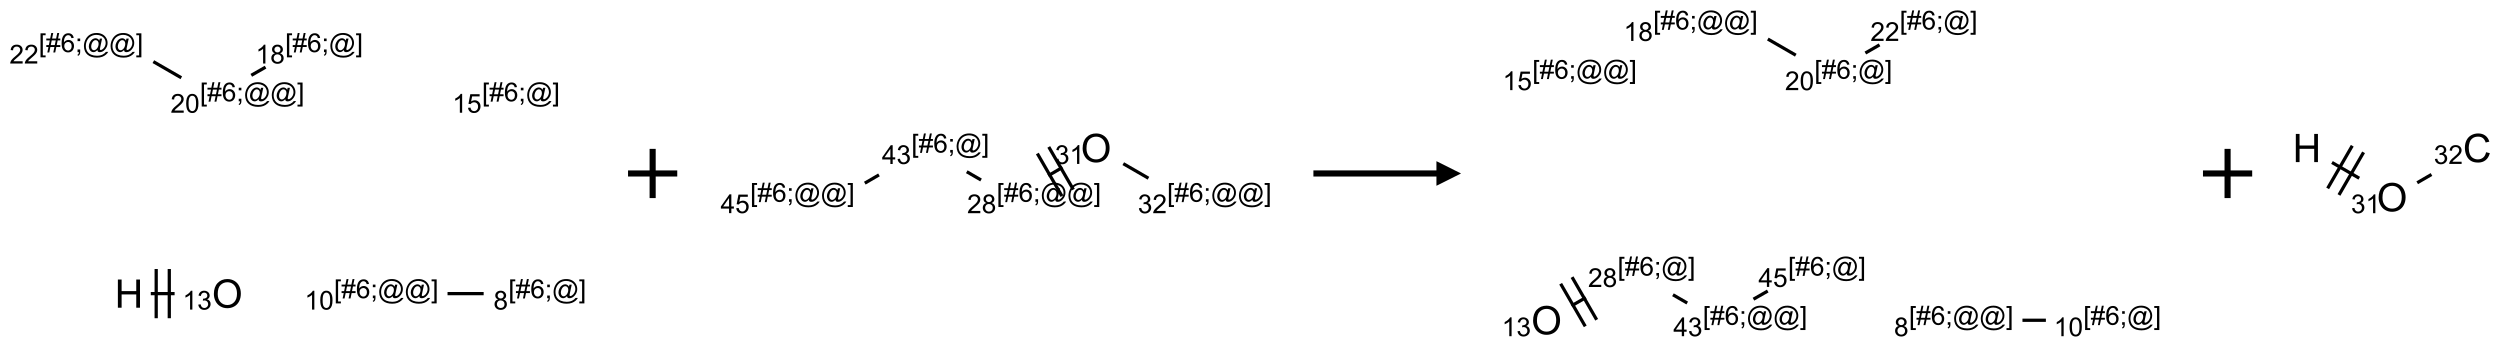<?xml version="1.0" encoding="UTF-8"?>
<svg xmlns="http://www.w3.org/2000/svg" xmlns:xlink="http://www.w3.org/1999/xlink" width="1016" height="141" viewBox="0 0 1016 141">
<defs>
<g>
<g id="glyph-0-0">
<path d="M 2 0 L 2 -10 L 10 -10 L 10 0 Z M 2.25 -0.25 L 9.75 -0.25 L 9.75 -9.75 L 2.25 -9.75 Z M 2.25 -0.25 "/>
</g>
<g id="glyph-0-1">
<path d="M 1.281 0 L 1.281 -11.453 L 2.797 -11.453 L 2.797 -6.75 L 8.75 -6.75 L 8.75 -11.453 L 10.266 -11.453 L 10.266 0 L 8.75 0 L 8.75 -5.398 L 2.797 -5.398 L 2.797 0 Z M 1.281 0 "/>
</g>
<g id="glyph-0-2">
<path d="M 0.773 -5.578 C 0.773 -7.48 1.285 -8.969 2.305 -10.043 C 3.324 -11.117 4.645 -11.656 6.258 -11.656 C 7.316 -11.656 8.27 -11.402 9.117 -10.898 C 9.965 -10.395 10.613 -9.688 11.059 -8.785 C 11.504 -7.883 11.727 -6.855 11.727 -5.711 C 11.727 -4.551 11.492 -3.512 11.023 -2.594 C 10.555 -1.676 9.891 -0.984 9.031 -0.512 C 8.172 -0.039 7.246 0.195 6.25 0.195 C 5.172 0.195 4.207 -0.066 3.359 -0.586 C 2.512 -1.105 1.867 -1.816 1.43 -2.719 C 0.992 -3.621 0.773 -4.574 0.773 -5.578 Z M 2.336 -5.555 C 2.336 -4.176 2.707 -3.086 3.449 -2.293 C 4.191 -1.5 5.121 -1.102 6.242 -1.102 C 7.383 -1.102 8.32 -1.504 9.059 -2.305 C 9.797 -3.105 10.164 -4.246 10.164 -5.719 C 10.164 -6.652 10.008 -7.465 9.691 -8.16 C 9.375 -8.855 8.914 -9.395 8.309 -9.777 C 7.703 -10.16 7.02 -10.352 6.266 -10.352 C 5.191 -10.352 4.27 -9.984 3.496 -9.246 C 2.723 -8.508 2.336 -7.277 2.336 -5.555 Z M 2.336 -5.555 "/>
</g>
<g id="glyph-0-3">
<path d="M 9.406 -4.016 L 10.922 -3.633 C 10.605 -2.387 10.031 -1.438 9.207 -0.785 C 8.383 -0.133 7.371 0.195 6.18 0.195 C 4.945 0.195 3.941 -0.055 3.168 -0.559 C 2.395 -1.062 1.805 -1.789 1.402 -2.742 C 1 -3.695 0.797 -4.719 0.797 -5.812 C 0.797 -7.004 1.023 -8.047 1.48 -8.934 C 1.938 -9.82 2.586 -10.496 3.426 -10.957 C 4.266 -11.418 5.191 -11.648 6.203 -11.648 C 7.348 -11.648 8.312 -11.355 9.094 -10.773 C 9.875 -10.191 10.418 -9.371 10.727 -8.312 L 9.234 -7.961 C 8.969 -8.793 8.582 -9.402 8.078 -9.781 C 7.574 -10.16 6.938 -10.352 6.172 -10.352 C 5.293 -10.352 4.555 -10.141 3.965 -9.719 C 3.375 -9.297 2.957 -8.73 2.719 -8.02 C 2.48 -7.309 2.359 -6.574 2.359 -5.82 C 2.359 -4.848 2.5 -3.996 2.785 -3.27 C 3.07 -2.543 3.512 -2 4.109 -1.641 C 4.707 -1.281 5.355 -1.102 6.055 -1.102 C 6.902 -1.102 7.621 -1.348 8.211 -1.836 C 8.801 -2.324 9.199 -3.051 9.406 -4.016 Z M 9.406 -4.016 "/>
</g>
<g id="glyph-1-0">
<path d="M 1.332 0 L 1.332 -6.668 L 6.668 -6.668 L 6.668 0 Z M 1.5 -0.168 L 6.5 -0.168 L 6.5 -6.5 L 1.5 -6.5 Z M 1.5 -0.168 "/>
</g>
<g id="glyph-1-1">
<path d="M 3.973 0 L 3.035 0 L 3.035 -5.973 C 2.809 -5.758 2.516 -5.543 2.148 -5.328 C 1.781 -5.113 1.453 -4.953 1.16 -4.844 L 1.16 -5.75 C 1.684 -5.996 2.145 -6.297 2.535 -6.645 C 2.93 -6.996 3.207 -7.336 3.371 -7.668 L 3.973 -7.668 Z M 3.973 0 "/>
</g>
<g id="glyph-1-2">
<path d="M 0.449 -2.016 L 1.387 -2.141 C 1.492 -1.609 1.676 -1.227 1.934 -0.992 C 2.191 -0.758 2.508 -0.641 2.879 -0.641 C 3.32 -0.641 3.695 -0.793 3.996 -1.098 C 4.301 -1.402 4.453 -1.781 4.453 -2.234 C 4.453 -2.664 4.312 -3.02 4.031 -3.301 C 3.75 -3.578 3.391 -3.719 2.957 -3.719 C 2.781 -3.719 2.562 -3.684 2.297 -3.613 L 2.402 -4.438 C 2.465 -4.43 2.516 -4.426 2.551 -4.426 C 2.949 -4.426 3.312 -4.531 3.629 -4.738 C 3.949 -4.949 4.109 -5.27 4.109 -5.703 C 4.109 -6.047 3.992 -6.332 3.762 -6.559 C 3.527 -6.785 3.227 -6.895 2.859 -6.895 C 2.496 -6.895 2.191 -6.781 1.949 -6.551 C 1.707 -6.324 1.547 -5.98 1.48 -5.52 L 0.543 -5.688 C 0.656 -6.316 0.918 -6.805 1.324 -7.148 C 1.73 -7.492 2.234 -7.668 2.84 -7.668 C 3.254 -7.668 3.641 -7.578 3.988 -7.398 C 4.34 -7.219 4.609 -6.977 4.793 -6.668 C 4.98 -6.359 5.074 -6.031 5.074 -5.684 C 5.074 -5.352 4.984 -5.051 4.809 -4.781 C 4.629 -4.512 4.367 -4.297 4.02 -4.137 C 4.473 -4.031 4.824 -3.816 5.074 -3.488 C 5.324 -3.16 5.449 -2.75 5.449 -2.254 C 5.449 -1.59 5.203 -1.023 4.719 -0.559 C 4.234 -0.098 3.617 0.137 2.875 0.137 C 2.203 0.137 1.648 -0.062 1.207 -0.465 C 0.762 -0.863 0.512 -1.379 0.449 -2.016 Z M 0.449 -2.016 "/>
</g>
<g id="glyph-1-3">
<path d="M 0.723 2.121 L 0.723 -7.637 L 2.793 -7.637 L 2.793 -6.859 L 1.66 -6.859 L 1.66 1.344 L 2.793 1.344 L 2.793 2.121 Z M 0.723 2.121 "/>
</g>
<g id="glyph-1-4">
<path d="M 0.535 0.129 L 0.988 -2.09 L 0.109 -2.09 L 0.109 -2.863 L 1.145 -2.863 L 1.531 -4.754 L 0.109 -4.754 L 0.109 -5.531 L 1.688 -5.531 L 2.141 -7.766 L 2.922 -7.766 L 2.469 -5.531 L 4.109 -5.531 L 4.562 -7.766 L 5.348 -7.766 L 4.895 -5.531 L 5.797 -5.531 L 5.797 -4.754 L 4.738 -4.754 L 4.348 -2.863 L 5.797 -2.863 L 5.797 -2.09 L 4.191 -2.09 L 3.738 0.129 L 2.957 0.129 L 3.406 -2.09 L 1.77 -2.09 L 1.316 0.129 Z M 1.926 -2.863 L 3.562 -2.863 L 3.953 -4.754 L 2.312 -4.754 Z M 1.926 -2.863 "/>
</g>
<g id="glyph-1-5">
<path d="M 5.309 -5.766 L 4.375 -5.691 C 4.293 -6.059 4.172 -6.328 4.02 -6.496 C 3.766 -6.762 3.453 -6.895 3.082 -6.895 C 2.785 -6.895 2.523 -6.812 2.297 -6.645 C 2 -6.43 1.77 -6.117 1.598 -5.703 C 1.43 -5.289 1.34 -4.703 1.332 -3.938 C 1.559 -4.281 1.836 -4.535 2.16 -4.703 C 2.488 -4.871 2.828 -4.953 3.188 -4.953 C 3.812 -4.953 4.344 -4.723 4.785 -4.262 C 5.223 -3.801 5.441 -3.207 5.441 -2.48 C 5.441 -2 5.34 -1.555 5.133 -1.145 C 4.926 -0.73 4.641 -0.418 4.281 -0.199 C 3.922 0.02 3.512 0.129 3.051 0.129 C 2.27 0.129 1.633 -0.156 1.141 -0.73 C 0.648 -1.305 0.402 -2.254 0.402 -3.574 C 0.402 -5.051 0.672 -6.121 1.219 -6.793 C 1.695 -7.375 2.336 -7.668 3.141 -7.668 C 3.742 -7.668 4.234 -7.5 4.617 -7.16 C 5 -6.824 5.23 -6.359 5.309 -5.766 Z M 1.48 -2.473 C 1.48 -2.152 1.547 -1.844 1.684 -1.547 C 1.82 -1.25 2.016 -1.027 2.262 -0.871 C 2.508 -0.719 2.766 -0.641 3.035 -0.641 C 3.434 -0.641 3.773 -0.801 4.059 -1.121 C 4.344 -1.441 4.484 -1.875 4.484 -2.422 C 4.484 -2.949 4.344 -3.367 4.062 -3.668 C 3.781 -3.973 3.426 -4.125 3 -4.125 C 2.578 -4.125 2.219 -3.973 1.922 -3.668 C 1.625 -3.363 1.48 -2.969 1.48 -2.473 Z M 1.48 -2.473 "/>
</g>
<g id="glyph-1-6">
<path d="M 0.949 -4.465 L 0.949 -5.531 L 2.016 -5.531 L 2.016 -4.465 Z M 0.949 0 L 0.949 -1.066 L 2.016 -1.066 L 2.016 0 C 2.016 0.391 1.945 0.711 1.809 0.949 C 1.668 1.191 1.449 1.379 1.145 1.512 L 0.887 1.109 C 1.082 1.023 1.23 0.895 1.324 0.727 C 1.418 0.559 1.469 0.316 1.48 0 Z M 0.949 0 "/>
</g>
<g id="glyph-1-7">
<path d="M 6.047 -0.848 C 5.82 -0.59 5.57 -0.379 5.289 -0.223 C 5.008 -0.062 4.73 0.016 4.449 0.016 C 4.141 0.016 3.84 -0.074 3.547 -0.254 C 3.254 -0.434 3.02 -0.715 2.836 -1.09 C 2.652 -1.465 2.562 -1.875 2.562 -2.324 C 2.562 -2.875 2.703 -3.43 2.988 -3.98 C 3.27 -4.535 3.621 -4.953 4.043 -5.23 C 4.461 -5.508 4.871 -5.645 5.266 -5.645 C 5.566 -5.645 5.855 -5.566 6.129 -5.41 C 6.402 -5.25 6.641 -5.012 6.84 -4.688 L 7.016 -5.496 L 7.949 -5.496 L 7.199 -2 C 7.094 -1.516 7.043 -1.246 7.043 -1.191 C 7.043 -1.098 7.078 -1.02 7.148 -0.949 C 7.219 -0.883 7.305 -0.848 7.406 -0.848 C 7.59 -0.848 7.832 -0.953 8.129 -1.168 C 8.527 -1.445 8.84 -1.816 9.07 -2.285 C 9.301 -2.75 9.418 -3.234 9.418 -3.73 C 9.418 -4.309 9.27 -4.852 8.973 -5.355 C 8.676 -5.859 8.23 -6.262 7.645 -6.562 C 7.055 -6.863 6.406 -7.016 5.691 -7.016 C 4.879 -7.016 4.137 -6.824 3.465 -6.445 C 2.793 -6.066 2.273 -5.52 1.902 -4.809 C 1.535 -4.098 1.348 -3.34 1.348 -2.527 C 1.348 -1.676 1.535 -0.941 1.902 -0.328 C 2.273 0.285 2.809 0.742 3.508 1.035 C 4.207 1.328 4.984 1.473 5.832 1.473 C 6.742 1.473 7.504 1.32 8.121 1.016 C 8.734 0.711 9.195 0.34 9.5 -0.098 L 10.441 -0.098 C 10.266 0.266 9.961 0.637 9.531 1.016 C 9.102 1.395 8.59 1.695 7.996 1.914 C 7.402 2.133 6.688 2.246 5.848 2.246 C 5.078 2.246 4.367 2.145 3.715 1.949 C 3.066 1.75 2.512 1.453 2.051 1.055 C 1.594 0.656 1.25 0.199 1.016 -0.316 C 0.723 -0.973 0.578 -1.684 0.578 -2.441 C 0.578 -3.289 0.75 -4.098 1.098 -4.863 C 1.523 -5.805 2.125 -6.527 2.902 -7.027 C 3.684 -7.527 4.629 -7.777 5.738 -7.777 C 6.602 -7.777 7.375 -7.602 8.059 -7.246 C 8.746 -6.895 9.285 -6.371 9.684 -5.672 C 10.02 -5.07 10.188 -4.418 10.188 -3.715 C 10.188 -2.707 9.832 -1.812 9.125 -1.031 C 8.492 -0.328 7.801 0.02 7.051 0.02 C 6.812 0.02 6.617 -0.016 6.473 -0.09 C 6.324 -0.16 6.215 -0.266 6.145 -0.402 C 6.102 -0.488 6.066 -0.637 6.047 -0.848 Z M 3.527 -2.262 C 3.527 -1.785 3.641 -1.414 3.863 -1.152 C 4.09 -0.887 4.348 -0.754 4.641 -0.754 C 4.836 -0.754 5.039 -0.812 5.254 -0.93 C 5.469 -1.047 5.676 -1.219 5.871 -1.449 C 6.066 -1.676 6.23 -1.969 6.355 -2.32 C 6.48 -2.672 6.543 -3.027 6.543 -3.379 C 6.543 -3.852 6.426 -4.219 6.191 -4.48 C 5.957 -4.738 5.672 -4.871 5.332 -4.871 C 5.109 -4.871 4.902 -4.812 4.707 -4.699 C 4.512 -4.586 4.32 -4.406 4.137 -4.156 C 3.953 -3.906 3.805 -3.602 3.691 -3.246 C 3.582 -2.887 3.527 -2.559 3.527 -2.262 Z M 3.527 -2.262 "/>
</g>
<g id="glyph-1-8">
<path d="M 2.27 2.121 L 0.203 2.121 L 0.203 1.344 L 1.332 1.344 L 1.332 -6.859 L 0.203 -6.859 L 0.203 -7.637 L 2.27 -7.637 Z M 2.27 2.121 "/>
</g>
<g id="glyph-1-9">
<path d="M 0.441 -3.766 C 0.441 -4.668 0.535 -5.395 0.723 -5.945 C 0.906 -6.496 1.184 -6.922 1.551 -7.219 C 1.918 -7.516 2.375 -7.668 2.934 -7.668 C 3.344 -7.668 3.703 -7.586 4.012 -7.418 C 4.32 -7.254 4.574 -7.016 4.777 -6.707 C 4.977 -6.395 5.137 -6.016 5.25 -5.57 C 5.363 -5.125 5.422 -4.523 5.422 -3.766 C 5.422 -2.871 5.328 -2.148 5.145 -1.598 C 4.961 -1.047 4.688 -0.621 4.32 -0.32 C 3.953 -0.02 3.492 0.129 2.934 0.129 C 2.195 0.129 1.617 -0.133 1.199 -0.66 C 0.695 -1.297 0.441 -2.332 0.441 -3.766 Z M 1.406 -3.766 C 1.406 -2.512 1.555 -1.68 1.848 -1.262 C 2.141 -0.848 2.5 -0.641 2.934 -0.641 C 3.363 -0.641 3.727 -0.848 4.02 -1.266 C 4.312 -1.684 4.457 -2.516 4.457 -3.766 C 4.457 -5.023 4.312 -5.859 4.02 -6.27 C 3.727 -6.684 3.359 -6.891 2.922 -6.891 C 2.492 -6.891 2.148 -6.707 1.891 -6.344 C 1.566 -5.879 1.406 -5.02 1.406 -3.766 Z M 1.406 -3.766 "/>
</g>
<g id="glyph-1-10">
<path d="M 1.887 -4.141 C 1.496 -4.281 1.207 -4.484 1.02 -4.75 C 0.832 -5.016 0.738 -5.328 0.738 -5.699 C 0.738 -6.254 0.938 -6.719 1.34 -7.098 C 1.738 -7.477 2.27 -7.668 2.934 -7.668 C 3.598 -7.668 4.137 -7.473 4.543 -7.086 C 4.949 -6.699 5.152 -6.227 5.152 -5.672 C 5.152 -5.316 5.059 -5.008 4.871 -4.746 C 4.688 -4.484 4.406 -4.281 4.027 -4.141 C 4.496 -3.988 4.852 -3.742 5.098 -3.402 C 5.34 -3.062 5.465 -2.656 5.465 -2.184 C 5.465 -1.531 5.234 -0.98 4.77 -0.535 C 4.309 -0.09 3.703 0.129 2.949 0.129 C 2.195 0.129 1.586 -0.094 1.125 -0.539 C 0.664 -0.984 0.434 -1.543 0.434 -2.207 C 0.434 -2.703 0.559 -3.121 0.809 -3.457 C 1.062 -3.793 1.422 -4.02 1.887 -4.141 Z M 1.699 -5.73 C 1.699 -5.367 1.812 -5.074 2.047 -4.844 C 2.281 -4.613 2.582 -4.5 2.953 -4.5 C 3.312 -4.5 3.609 -4.613 3.84 -4.84 C 4.07 -5.066 4.188 -5.348 4.188 -5.676 C 4.188 -6.02 4.07 -6.309 3.832 -6.543 C 3.594 -6.777 3.297 -6.895 2.941 -6.895 C 2.586 -6.895 2.289 -6.781 2.051 -6.551 C 1.816 -6.324 1.699 -6.047 1.699 -5.73 Z M 1.395 -2.203 C 1.395 -1.938 1.461 -1.676 1.586 -1.426 C 1.711 -1.176 1.902 -0.984 2.152 -0.848 C 2.402 -0.711 2.672 -0.641 2.957 -0.641 C 3.406 -0.641 3.777 -0.785 4.066 -1.074 C 4.359 -1.363 4.504 -1.727 4.504 -2.172 C 4.504 -2.625 4.355 -2.996 4.055 -3.293 C 3.754 -3.586 3.379 -3.734 2.926 -3.734 C 2.484 -3.734 2.121 -3.59 1.832 -3.297 C 1.543 -3.004 1.395 -2.641 1.395 -2.203 Z M 1.395 -2.203 "/>
</g>
<g id="glyph-1-11">
<path d="M 5.371 -0.902 L 5.371 0 L 0.324 0 C 0.316 -0.227 0.352 -0.441 0.434 -0.652 C 0.562 -0.996 0.766 -1.332 1.051 -1.668 C 1.332 -2 1.742 -2.387 2.277 -2.824 C 3.105 -3.504 3.668 -4.043 3.957 -4.441 C 4.25 -4.84 4.395 -5.215 4.395 -5.566 C 4.395 -5.938 4.262 -6.254 3.996 -6.508 C 3.73 -6.762 3.387 -6.891 2.957 -6.891 C 2.508 -6.891 2.145 -6.754 1.875 -6.484 C 1.605 -6.215 1.469 -5.84 1.465 -5.359 L 0.5 -5.457 C 0.566 -6.176 0.812 -6.727 1.246 -7.102 C 1.676 -7.477 2.254 -7.668 2.98 -7.668 C 3.711 -7.668 4.293 -7.465 4.719 -7.059 C 5.145 -6.652 5.359 -6.148 5.359 -5.547 C 5.359 -5.242 5.297 -4.941 5.172 -4.645 C 5.047 -4.352 4.84 -4.039 4.551 -3.715 C 4.262 -3.387 3.777 -2.938 3.105 -2.371 C 2.543 -1.898 2.18 -1.578 2.02 -1.41 C 1.859 -1.242 1.73 -1.07 1.625 -0.902 Z M 5.371 -0.902 "/>
</g>
<g id="glyph-1-12">
<path d="M 0.441 -2 L 1.426 -2.082 C 1.5 -1.605 1.668 -1.242 1.934 -1.004 C 2.199 -0.762 2.52 -0.641 2.895 -0.641 C 3.348 -0.641 3.73 -0.812 4.043 -1.152 C 4.355 -1.492 4.512 -1.941 4.512 -2.504 C 4.512 -3.039 4.359 -3.461 4.059 -3.77 C 3.758 -4.078 3.367 -4.234 2.879 -4.234 C 2.578 -4.234 2.305 -4.164 2.062 -4.027 C 1.82 -3.891 1.629 -3.715 1.488 -3.496 L 0.609 -3.609 L 1.348 -7.531 L 5.145 -7.531 L 5.145 -6.637 L 2.098 -6.637 L 1.688 -4.582 C 2.145 -4.902 2.625 -5.062 3.129 -5.062 C 3.797 -5.062 4.359 -4.832 4.816 -4.371 C 5.277 -3.91 5.504 -3.312 5.504 -2.59 C 5.504 -1.898 5.305 -1.301 4.902 -0.797 C 4.41 -0.18 3.742 0.129 2.895 0.129 C 2.199 0.129 1.633 -0.062 1.195 -0.453 C 0.758 -0.844 0.504 -1.359 0.441 -2 Z M 0.441 -2 "/>
</g>
<g id="glyph-1-13">
<path d="M 3.449 0 L 3.449 -1.828 L 0.137 -1.828 L 0.137 -2.688 L 3.621 -7.637 L 4.387 -7.637 L 4.387 -2.688 L 5.418 -2.688 L 5.418 -1.828 L 4.387 -1.828 L 4.387 0 Z M 3.449 -2.688 L 3.449 -6.129 L 1.059 -2.688 Z M 3.449 -2.688 "/>
</g>
</g>
</defs>
<path fill="none" stroke-width="0.033" stroke-linecap="butt" stroke-linejoin="miter" stroke="rgb(0%, 0%, 0%)" stroke-opacity="1" stroke-miterlimit="10" d="M 0.222 2.5 L 0.464 2.5 " transform="matrix(40, 0, 0, 40, 52.398, 19.328)"/>
<path fill="none" stroke-width="0.033" stroke-linecap="butt" stroke-linejoin="miter" stroke="rgb(0%, 0%, 0%)" stroke-opacity="1" stroke-miterlimit="10" d="M 0.41 2.75 L 0.41 2.25 " transform="matrix(40, 0, 0, 40, 52.398, 19.328)"/>
<path fill="none" stroke-width="0.033" stroke-linecap="butt" stroke-linejoin="miter" stroke="rgb(0%, 0%, 0%)" stroke-opacity="1" stroke-miterlimit="10" d="M 0.277 2.75 L 0.277 2.25 " transform="matrix(40, 0, 0, 40, 52.398, 19.328)"/>
<path fill="none" stroke-width="0.033" stroke-linecap="butt" stroke-linejoin="miter" stroke="rgb(0%, 0%, 0%)" stroke-opacity="1" stroke-miterlimit="10" d="M 3.237 2.5 L 3.604 2.5 " transform="matrix(40, 0, 0, 40, 52.398, 19.328)"/>
<path fill="none" stroke-width="0.033" stroke-linecap="butt" stroke-linejoin="miter" stroke="rgb(0%, 0%, 0%)" stroke-opacity="1" stroke-miterlimit="10" d="M 0.248 0.143 L 0.532 0.307 " transform="matrix(40, 0, 0, 40, 52.398, 19.328)"/>
<path fill="none" stroke-width="0.033" stroke-linecap="butt" stroke-linejoin="miter" stroke="rgb(0%, 0%, 0%)" stroke-opacity="1" stroke-miterlimit="10" d="M 1.243 0.282 L 1.388 0.199 " transform="matrix(40, 0, 0, 40, 52.398, 19.328)"/>
<g fill="rgb(0%, 0%, 0%)" fill-opacity="1">
<use xlink:href="#glyph-0-1" x="46.625" y="125.055"/>
</g>
<g fill="rgb(0%, 0%, 0%)" fill-opacity="1">
<use xlink:href="#glyph-0-2" x="86.148" y="125.059"/>
</g>
<g fill="rgb(0%, 0%, 0%)" fill-opacity="1">
<use xlink:href="#glyph-1-1" x="74.207" y="125.809"/>
<use xlink:href="#glyph-1-2" x="80.139" y="125.809"/>
</g>
<g fill="rgb(0%, 0%, 0%)" fill-opacity="1">
<use xlink:href="#glyph-1-3" x="135.742" y="121.18"/>
<use xlink:href="#glyph-1-4" x="138.706" y="121.18"/>
<use xlink:href="#glyph-1-5" x="144.638" y="121.18"/>
<use xlink:href="#glyph-1-6" x="150.57" y="121.18"/>
<use xlink:href="#glyph-1-7" x="153.534" y="121.18"/>
<use xlink:href="#glyph-1-7" x="164.362" y="121.18"/>
<use xlink:href="#glyph-1-8" x="175.19" y="121.18"/>
</g>
<g fill="rgb(0%, 0%, 0%)" fill-opacity="1">
<use xlink:href="#glyph-1-1" x="123.777" y="125.809"/>
<use xlink:href="#glyph-1-9" x="129.71" y="125.809"/>
</g>
<g fill="rgb(0%, 0%, 0%)" fill-opacity="1">
<use xlink:href="#glyph-1-3" x="206.609" y="121.18"/>
<use xlink:href="#glyph-1-4" x="209.573" y="121.18"/>
<use xlink:href="#glyph-1-5" x="215.505" y="121.18"/>
<use xlink:href="#glyph-1-6" x="221.438" y="121.18"/>
<use xlink:href="#glyph-1-7" x="224.401" y="121.18"/>
<use xlink:href="#glyph-1-8" x="235.229" y="121.18"/>
</g>
<g fill="rgb(0%, 0%, 0%)" fill-opacity="1">
<use xlink:href="#glyph-1-10" x="200.539" y="125.809"/>
</g>
<g fill="rgb(0%, 0%, 0%)" fill-opacity="1">
<use xlink:href="#glyph-1-3" x="15.742" y="21.18"/>
<use xlink:href="#glyph-1-4" x="18.706" y="21.18"/>
<use xlink:href="#glyph-1-5" x="24.638" y="21.18"/>
<use xlink:href="#glyph-1-6" x="30.57" y="21.18"/>
<use xlink:href="#glyph-1-7" x="33.534" y="21.18"/>
<use xlink:href="#glyph-1-7" x="44.362" y="21.18"/>
<use xlink:href="#glyph-1-8" x="55.19" y="21.18"/>
</g>
<g fill="rgb(0%, 0%, 0%)" fill-opacity="1">
<use xlink:href="#glyph-1-11" x="3.832" y="25.809"/>
<use xlink:href="#glyph-1-11" x="9.764" y="25.809"/>
</g>
<g fill="rgb(0%, 0%, 0%)" fill-opacity="1">
<use xlink:href="#glyph-1-3" x="81.25" y="41.18"/>
<use xlink:href="#glyph-1-4" x="84.214" y="41.18"/>
<use xlink:href="#glyph-1-5" x="90.146" y="41.18"/>
<use xlink:href="#glyph-1-6" x="96.078" y="41.18"/>
<use xlink:href="#glyph-1-7" x="99.042" y="41.18"/>
<use xlink:href="#glyph-1-7" x="109.87" y="41.18"/>
<use xlink:href="#glyph-1-8" x="120.698" y="41.18"/>
</g>
<g fill="rgb(0%, 0%, 0%)" fill-opacity="1">
<use xlink:href="#glyph-1-11" x="69.289" y="45.809"/>
<use xlink:href="#glyph-1-9" x="75.221" y="45.809"/>
</g>
<g fill="rgb(0%, 0%, 0%)" fill-opacity="1">
<use xlink:href="#glyph-1-3" x="115.891" y="21.18"/>
<use xlink:href="#glyph-1-4" x="118.854" y="21.18"/>
<use xlink:href="#glyph-1-5" x="124.786" y="21.18"/>
<use xlink:href="#glyph-1-6" x="130.719" y="21.18"/>
<use xlink:href="#glyph-1-7" x="133.682" y="21.18"/>
<use xlink:href="#glyph-1-8" x="144.51" y="21.18"/>
</g>
<g fill="rgb(0%, 0%, 0%)" fill-opacity="1">
<use xlink:href="#glyph-1-1" x="103.887" y="25.809"/>
<use xlink:href="#glyph-1-10" x="109.819" y="25.809"/>
</g>
<g fill="rgb(0%, 0%, 0%)" fill-opacity="1">
<use xlink:href="#glyph-1-3" x="195.891" y="41.18"/>
<use xlink:href="#glyph-1-4" x="198.854" y="41.18"/>
<use xlink:href="#glyph-1-5" x="204.786" y="41.18"/>
<use xlink:href="#glyph-1-6" x="210.719" y="41.18"/>
<use xlink:href="#glyph-1-7" x="213.682" y="41.18"/>
<use xlink:href="#glyph-1-8" x="224.51" y="41.18"/>
</g>
<g fill="rgb(0%, 0%, 0%)" fill-opacity="1">
<use xlink:href="#glyph-1-1" x="183.844" y="45.809"/>
<use xlink:href="#glyph-1-12" x="189.776" y="45.809"/>
</g>
<path fill="none" stroke-width="0.062" stroke-linecap="butt" stroke-linejoin="miter" stroke="rgb(0%, 0%, 0%)" stroke-opacity="1" stroke-miterlimit="10" d="M -0 0 L 0.5 0 M 0.25 -0.25 L 0.25 0.25 " transform="matrix(40, 0, 0, 40, 255.234, 70.5)"/>
<path fill="none" stroke-width="0.033" stroke-linecap="butt" stroke-linejoin="miter" stroke="rgb(0%, 0%, 0%)" stroke-opacity="1" stroke-miterlimit="10" d="M 2.256 0.197 L 2.112 0.281 " transform="matrix(40, 0, 0, 40, 341.535, 60.154)"/>
<path fill="none" stroke-width="0.033" stroke-linecap="butt" stroke-linejoin="miter" stroke="rgb(0%, 0%, 0%)" stroke-opacity="1" stroke-miterlimit="10" d="M 2.001 0.056 L 2.251 0.489 " transform="matrix(40, 0, 0, 40, 341.535, 60.154)"/>
<path fill="none" stroke-width="0.033" stroke-linecap="butt" stroke-linejoin="miter" stroke="rgb(0%, 0%, 0%)" stroke-opacity="1" stroke-miterlimit="10" d="M 2.117 -0.011 L 2.367 0.422 " transform="matrix(40, 0, 0, 40, 341.535, 60.154)"/>
<path fill="none" stroke-width="0.033" stroke-linecap="butt" stroke-linejoin="miter" stroke="rgb(0%, 0%, 0%)" stroke-opacity="1" stroke-miterlimit="10" d="M 1.429 0.325 L 1.284 0.241 " transform="matrix(40, 0, 0, 40, 341.535, 60.154)"/>
<path fill="none" stroke-width="0.033" stroke-linecap="butt" stroke-linejoin="miter" stroke="rgb(0%, 0%, 0%)" stroke-opacity="1" stroke-miterlimit="10" d="M 0.392 0.273 L 0.248 0.357 " transform="matrix(40, 0, 0, 40, 341.535, 60.154)"/>
<path fill="none" stroke-width="0.033" stroke-linecap="butt" stroke-linejoin="miter" stroke="rgb(0%, 0%, 0%)" stroke-opacity="1" stroke-miterlimit="10" d="M 2.874 0.159 L 3.13 0.307 " transform="matrix(40, 0, 0, 40, 341.535, 60.154)"/>
<g fill="rgb(0%, 0%, 0%)" fill-opacity="1">
<use xlink:href="#glyph-0-2" x="439.211" y="65.887"/>
</g>
<g fill="rgb(0%, 0%, 0%)" fill-opacity="1">
<use xlink:href="#glyph-1-2" x="428.742" y="66.633"/>
<use xlink:href="#glyph-1-1" x="434.674" y="66.633"/>
</g>
<g fill="rgb(0%, 0%, 0%)" fill-opacity="1">
<use xlink:href="#glyph-1-3" x="405.027" y="82.008"/>
<use xlink:href="#glyph-1-4" x="407.991" y="82.008"/>
<use xlink:href="#glyph-1-5" x="413.923" y="82.008"/>
<use xlink:href="#glyph-1-6" x="419.855" y="82.008"/>
<use xlink:href="#glyph-1-7" x="422.819" y="82.008"/>
<use xlink:href="#glyph-1-7" x="433.647" y="82.008"/>
<use xlink:href="#glyph-1-8" x="444.475" y="82.008"/>
</g>
<g fill="rgb(0%, 0%, 0%)" fill-opacity="1">
<use xlink:href="#glyph-1-11" x="393.027" y="86.637"/>
<use xlink:href="#glyph-1-10" x="398.96" y="86.637"/>
</g>
<g fill="rgb(0%, 0%, 0%)" fill-opacity="1">
<use xlink:href="#glyph-1-3" x="370.387" y="62.008"/>
<use xlink:href="#glyph-1-4" x="373.35" y="62.008"/>
<use xlink:href="#glyph-1-5" x="379.283" y="62.008"/>
<use xlink:href="#glyph-1-6" x="385.215" y="62.008"/>
<use xlink:href="#glyph-1-7" x="388.178" y="62.008"/>
<use xlink:href="#glyph-1-8" x="399.007" y="62.008"/>
</g>
<g fill="rgb(0%, 0%, 0%)" fill-opacity="1">
<use xlink:href="#glyph-1-13" x="358.398" y="66.637"/>
<use xlink:href="#glyph-1-2" x="364.331" y="66.637"/>
</g>
<g fill="rgb(0%, 0%, 0%)" fill-opacity="1">
<use xlink:href="#glyph-1-3" x="304.879" y="82.008"/>
<use xlink:href="#glyph-1-4" x="307.842" y="82.008"/>
<use xlink:href="#glyph-1-5" x="313.775" y="82.008"/>
<use xlink:href="#glyph-1-6" x="319.707" y="82.008"/>
<use xlink:href="#glyph-1-7" x="322.671" y="82.008"/>
<use xlink:href="#glyph-1-7" x="333.499" y="82.008"/>
<use xlink:href="#glyph-1-8" x="344.327" y="82.008"/>
</g>
<g fill="rgb(0%, 0%, 0%)" fill-opacity="1">
<use xlink:href="#glyph-1-13" x="292.832" y="86.605"/>
<use xlink:href="#glyph-1-12" x="298.764" y="86.605"/>
</g>
<g fill="rgb(0%, 0%, 0%)" fill-opacity="1">
<use xlink:href="#glyph-1-3" x="474.312" y="82.008"/>
<use xlink:href="#glyph-1-4" x="477.276" y="82.008"/>
<use xlink:href="#glyph-1-5" x="483.208" y="82.008"/>
<use xlink:href="#glyph-1-6" x="489.141" y="82.008"/>
<use xlink:href="#glyph-1-7" x="492.104" y="82.008"/>
<use xlink:href="#glyph-1-7" x="502.932" y="82.008"/>
<use xlink:href="#glyph-1-8" x="513.76" y="82.008"/>
</g>
<g fill="rgb(0%, 0%, 0%)" fill-opacity="1">
<use xlink:href="#glyph-1-2" x="462.402" y="86.637"/>
<use xlink:href="#glyph-1-11" x="468.335" y="86.637"/>
</g>
<path fill-rule="nonzero" fill="rgb(0%, 0%, 0%)" fill-opacity="1" d="M 533.766 71.75 L 583.766 71.75 L 583.766 75.5 L 593.766 70.5 L 583.766 65.5 L 583.766 69.25 L 533.766 69.25 "/>
<path fill="none" stroke-width="0.033" stroke-linecap="butt" stroke-linejoin="miter" stroke="rgb(0%, 0%, 0%)" stroke-opacity="1" stroke-miterlimit="10" d="M 0.254 2.853 L 0.398 2.77 " transform="matrix(40, 0, 0, 40, 628.527, 10.152)"/>
<path fill="none" stroke-width="0.033" stroke-linecap="butt" stroke-linejoin="miter" stroke="rgb(0%, 0%, 0%)" stroke-opacity="1" stroke-miterlimit="10" d="M 0.509 2.995 L 0.259 2.562 " transform="matrix(40, 0, 0, 40, 628.527, 10.152)"/>
<path fill="none" stroke-width="0.033" stroke-linecap="butt" stroke-linejoin="miter" stroke="rgb(0%, 0%, 0%)" stroke-opacity="1" stroke-miterlimit="10" d="M 0.393 3.062 L 0.143 2.629 " transform="matrix(40, 0, 0, 40, 628.527, 10.152)"/>
<path fill="none" stroke-width="0.033" stroke-linecap="butt" stroke-linejoin="miter" stroke="rgb(0%, 0%, 0%)" stroke-opacity="1" stroke-miterlimit="10" d="M 1.284 2.741 L 1.429 2.825 " transform="matrix(40, 0, 0, 40, 628.527, 10.152)"/>
<path fill="none" stroke-width="0.033" stroke-linecap="butt" stroke-linejoin="miter" stroke="rgb(0%, 0%, 0%)" stroke-opacity="1" stroke-miterlimit="10" d="M 2.102 2.786 L 2.247 2.703 " transform="matrix(40, 0, 0, 40, 628.527, 10.152)"/>
<path fill="none" stroke-width="0.033" stroke-linecap="butt" stroke-linejoin="miter" stroke="rgb(0%, 0%, 0%)" stroke-opacity="1" stroke-miterlimit="10" d="M 4.835 3 L 5.073 3 " transform="matrix(40, 0, 0, 40, 628.527, 10.152)"/>
<path fill="none" stroke-width="0.033" stroke-linecap="butt" stroke-linejoin="miter" stroke="rgb(0%, 0%, 0%)" stroke-opacity="1" stroke-miterlimit="10" d="M 2.248 0.143 L 2.532 0.307 " transform="matrix(40, 0, 0, 40, 628.527, 10.152)"/>
<path fill="none" stroke-width="0.033" stroke-linecap="butt" stroke-linejoin="miter" stroke="rgb(0%, 0%, 0%)" stroke-opacity="1" stroke-miterlimit="10" d="M 3.239 0.285 L 3.383 0.202 " transform="matrix(40, 0, 0, 40, 628.527, 10.152)"/>
<g fill="rgb(0%, 0%, 0%)" fill-opacity="1">
<use xlink:href="#glyph-0-2" x="622.277" y="135.883"/>
</g>
<g fill="rgb(0%, 0%, 0%)" fill-opacity="1">
<use xlink:href="#glyph-1-1" x="610.336" y="136.633"/>
<use xlink:href="#glyph-1-2" x="616.268" y="136.633"/>
</g>
<g fill="rgb(0%, 0%, 0%)" fill-opacity="1">
<use xlink:href="#glyph-1-3" x="657.379" y="112.004"/>
<use xlink:href="#glyph-1-4" x="660.342" y="112.004"/>
<use xlink:href="#glyph-1-5" x="666.275" y="112.004"/>
<use xlink:href="#glyph-1-6" x="672.207" y="112.004"/>
<use xlink:href="#glyph-1-7" x="675.171" y="112.004"/>
<use xlink:href="#glyph-1-8" x="685.999" y="112.004"/>
</g>
<g fill="rgb(0%, 0%, 0%)" fill-opacity="1">
<use xlink:href="#glyph-1-11" x="645.379" y="116.633"/>
<use xlink:href="#glyph-1-10" x="651.311" y="116.633"/>
</g>
<g fill="rgb(0%, 0%, 0%)" fill-opacity="1">
<use xlink:href="#glyph-1-3" x="692.02" y="132.004"/>
<use xlink:href="#glyph-1-4" x="694.983" y="132.004"/>
<use xlink:href="#glyph-1-5" x="700.915" y="132.004"/>
<use xlink:href="#glyph-1-6" x="706.848" y="132.004"/>
<use xlink:href="#glyph-1-7" x="709.811" y="132.004"/>
<use xlink:href="#glyph-1-7" x="720.639" y="132.004"/>
<use xlink:href="#glyph-1-8" x="731.467" y="132.004"/>
</g>
<g fill="rgb(0%, 0%, 0%)" fill-opacity="1">
<use xlink:href="#glyph-1-13" x="680.031" y="136.633"/>
<use xlink:href="#glyph-1-2" x="685.964" y="136.633"/>
</g>
<g fill="rgb(0%, 0%, 0%)" fill-opacity="1">
<use xlink:href="#glyph-1-3" x="726.664" y="112.004"/>
<use xlink:href="#glyph-1-4" x="729.628" y="112.004"/>
<use xlink:href="#glyph-1-5" x="735.56" y="112.004"/>
<use xlink:href="#glyph-1-6" x="741.492" y="112.004"/>
<use xlink:href="#glyph-1-7" x="744.456" y="112.004"/>
<use xlink:href="#glyph-1-8" x="755.284" y="112.004"/>
</g>
<g fill="rgb(0%, 0%, 0%)" fill-opacity="1">
<use xlink:href="#glyph-1-13" x="714.617" y="116.602"/>
<use xlink:href="#glyph-1-12" x="720.549" y="116.602"/>
</g>
<g fill="rgb(0%, 0%, 0%)" fill-opacity="1">
<use xlink:href="#glyph-1-3" x="775.793" y="132.004"/>
<use xlink:href="#glyph-1-4" x="778.757" y="132.004"/>
<use xlink:href="#glyph-1-5" x="784.689" y="132.004"/>
<use xlink:href="#glyph-1-6" x="790.621" y="132.004"/>
<use xlink:href="#glyph-1-7" x="793.585" y="132.004"/>
<use xlink:href="#glyph-1-7" x="804.413" y="132.004"/>
<use xlink:href="#glyph-1-8" x="815.241" y="132.004"/>
</g>
<g fill="rgb(0%, 0%, 0%)" fill-opacity="1">
<use xlink:href="#glyph-1-10" x="769.723" y="136.633"/>
</g>
<g fill="rgb(0%, 0%, 0%)" fill-opacity="1">
<use xlink:href="#glyph-1-3" x="846.664" y="132.004"/>
<use xlink:href="#glyph-1-4" x="849.628" y="132.004"/>
<use xlink:href="#glyph-1-5" x="855.56" y="132.004"/>
<use xlink:href="#glyph-1-6" x="861.492" y="132.004"/>
<use xlink:href="#glyph-1-7" x="864.456" y="132.004"/>
<use xlink:href="#glyph-1-8" x="875.284" y="132.004"/>
</g>
<g fill="rgb(0%, 0%, 0%)" fill-opacity="1">
<use xlink:href="#glyph-1-1" x="834.699" y="136.633"/>
<use xlink:href="#glyph-1-9" x="840.632" y="136.633"/>
</g>
<g fill="rgb(0%, 0%, 0%)" fill-opacity="1">
<use xlink:href="#glyph-1-3" x="622.738" y="32.004"/>
<use xlink:href="#glyph-1-4" x="625.702" y="32.004"/>
<use xlink:href="#glyph-1-5" x="631.634" y="32.004"/>
<use xlink:href="#glyph-1-6" x="637.566" y="32.004"/>
<use xlink:href="#glyph-1-7" x="640.53" y="32.004"/>
<use xlink:href="#glyph-1-7" x="651.358" y="32.004"/>
<use xlink:href="#glyph-1-8" x="662.186" y="32.004"/>
</g>
<g fill="rgb(0%, 0%, 0%)" fill-opacity="1">
<use xlink:href="#glyph-1-1" x="610.691" y="36.633"/>
<use xlink:href="#glyph-1-12" x="616.624" y="36.633"/>
</g>
<g fill="rgb(0%, 0%, 0%)" fill-opacity="1">
<use xlink:href="#glyph-1-3" x="671.871" y="12.004"/>
<use xlink:href="#glyph-1-4" x="674.835" y="12.004"/>
<use xlink:href="#glyph-1-5" x="680.767" y="12.004"/>
<use xlink:href="#glyph-1-6" x="686.699" y="12.004"/>
<use xlink:href="#glyph-1-7" x="689.663" y="12.004"/>
<use xlink:href="#glyph-1-7" x="700.491" y="12.004"/>
<use xlink:href="#glyph-1-8" x="711.319" y="12.004"/>
</g>
<g fill="rgb(0%, 0%, 0%)" fill-opacity="1">
<use xlink:href="#glyph-1-1" x="659.863" y="16.633"/>
<use xlink:href="#glyph-1-10" x="665.796" y="16.633"/>
</g>
<g fill="rgb(0%, 0%, 0%)" fill-opacity="1">
<use xlink:href="#glyph-1-3" x="737.379" y="32.004"/>
<use xlink:href="#glyph-1-4" x="740.342" y="32.004"/>
<use xlink:href="#glyph-1-5" x="746.275" y="32.004"/>
<use xlink:href="#glyph-1-6" x="752.207" y="32.004"/>
<use xlink:href="#glyph-1-7" x="755.171" y="32.004"/>
<use xlink:href="#glyph-1-8" x="765.999" y="32.004"/>
</g>
<g fill="rgb(0%, 0%, 0%)" fill-opacity="1">
<use xlink:href="#glyph-1-11" x="725.418" y="36.633"/>
<use xlink:href="#glyph-1-9" x="731.35" y="36.633"/>
</g>
<g fill="rgb(0%, 0%, 0%)" fill-opacity="1">
<use xlink:href="#glyph-1-3" x="772.02" y="12.004"/>
<use xlink:href="#glyph-1-4" x="774.983" y="12.004"/>
<use xlink:href="#glyph-1-5" x="780.915" y="12.004"/>
<use xlink:href="#glyph-1-6" x="786.848" y="12.004"/>
<use xlink:href="#glyph-1-7" x="789.811" y="12.004"/>
<use xlink:href="#glyph-1-8" x="800.639" y="12.004"/>
</g>
<g fill="rgb(0%, 0%, 0%)" fill-opacity="1">
<use xlink:href="#glyph-1-11" x="760.113" y="16.633"/>
<use xlink:href="#glyph-1-11" x="766.046" y="16.633"/>
</g>
<path fill="none" stroke-width="0.062" stroke-linecap="butt" stroke-linejoin="miter" stroke="rgb(0%, 0%, 0%)" stroke-opacity="1" stroke-miterlimit="10" d="M -0 0 L 0.5 0 M 0.25 -0.25 L 0.25 0.25 " transform="matrix(40, 0, 0, 40, 895.289, 70.5)"/>
<path fill="none" stroke-width="0.033" stroke-linecap="butt" stroke-linejoin="miter" stroke="rgb(0%, 0%, 0%)" stroke-opacity="1" stroke-miterlimit="10" d="M 0.255 0.147 L 0.532 0.307 " transform="matrix(40, 0, 0, 40, 937.516, 60.152)"/>
<path fill="none" stroke-width="0.033" stroke-linecap="butt" stroke-linejoin="miter" stroke="rgb(0%, 0%, 0%)" stroke-opacity="1" stroke-miterlimit="10" d="M 0.326 0.477 L 0.576 0.044 " transform="matrix(40, 0, 0, 40, 937.516, 60.152)"/>
<path fill="none" stroke-width="0.033" stroke-linecap="butt" stroke-linejoin="miter" stroke="rgb(0%, 0%, 0%)" stroke-opacity="1" stroke-miterlimit="10" d="M 0.211 0.41 L 0.461 -0.023 " transform="matrix(40, 0, 0, 40, 937.516, 60.152)"/>
<path fill="none" stroke-width="0.033" stroke-linecap="butt" stroke-linejoin="miter" stroke="rgb(0%, 0%, 0%)" stroke-opacity="1" stroke-miterlimit="10" d="M 1.121 0.353 L 1.266 0.269 " transform="matrix(40, 0, 0, 40, 937.516, 60.152)"/>
<g fill="rgb(0%, 0%, 0%)" fill-opacity="1">
<use xlink:href="#glyph-0-1" x="931.742" y="65.879"/>
</g>
<g fill="rgb(0%, 0%, 0%)" fill-opacity="1">
<use xlink:href="#glyph-0-2" x="965.906" y="85.883"/>
</g>
<g fill="rgb(0%, 0%, 0%)" fill-opacity="1">
<use xlink:href="#glyph-1-2" x="955.441" y="86.633"/>
<use xlink:href="#glyph-1-1" x="961.374" y="86.633"/>
</g>
<g fill="rgb(0%, 0%, 0%)" fill-opacity="1">
<use xlink:href="#glyph-0-3" x="1000.938" y="65.879"/>
</g>
<g fill="rgb(0%, 0%, 0%)" fill-opacity="1">
<use xlink:href="#glyph-1-2" x="989.098" y="66.633"/>
<use xlink:href="#glyph-1-11" x="995.03" y="66.633"/>
</g>
</svg>
